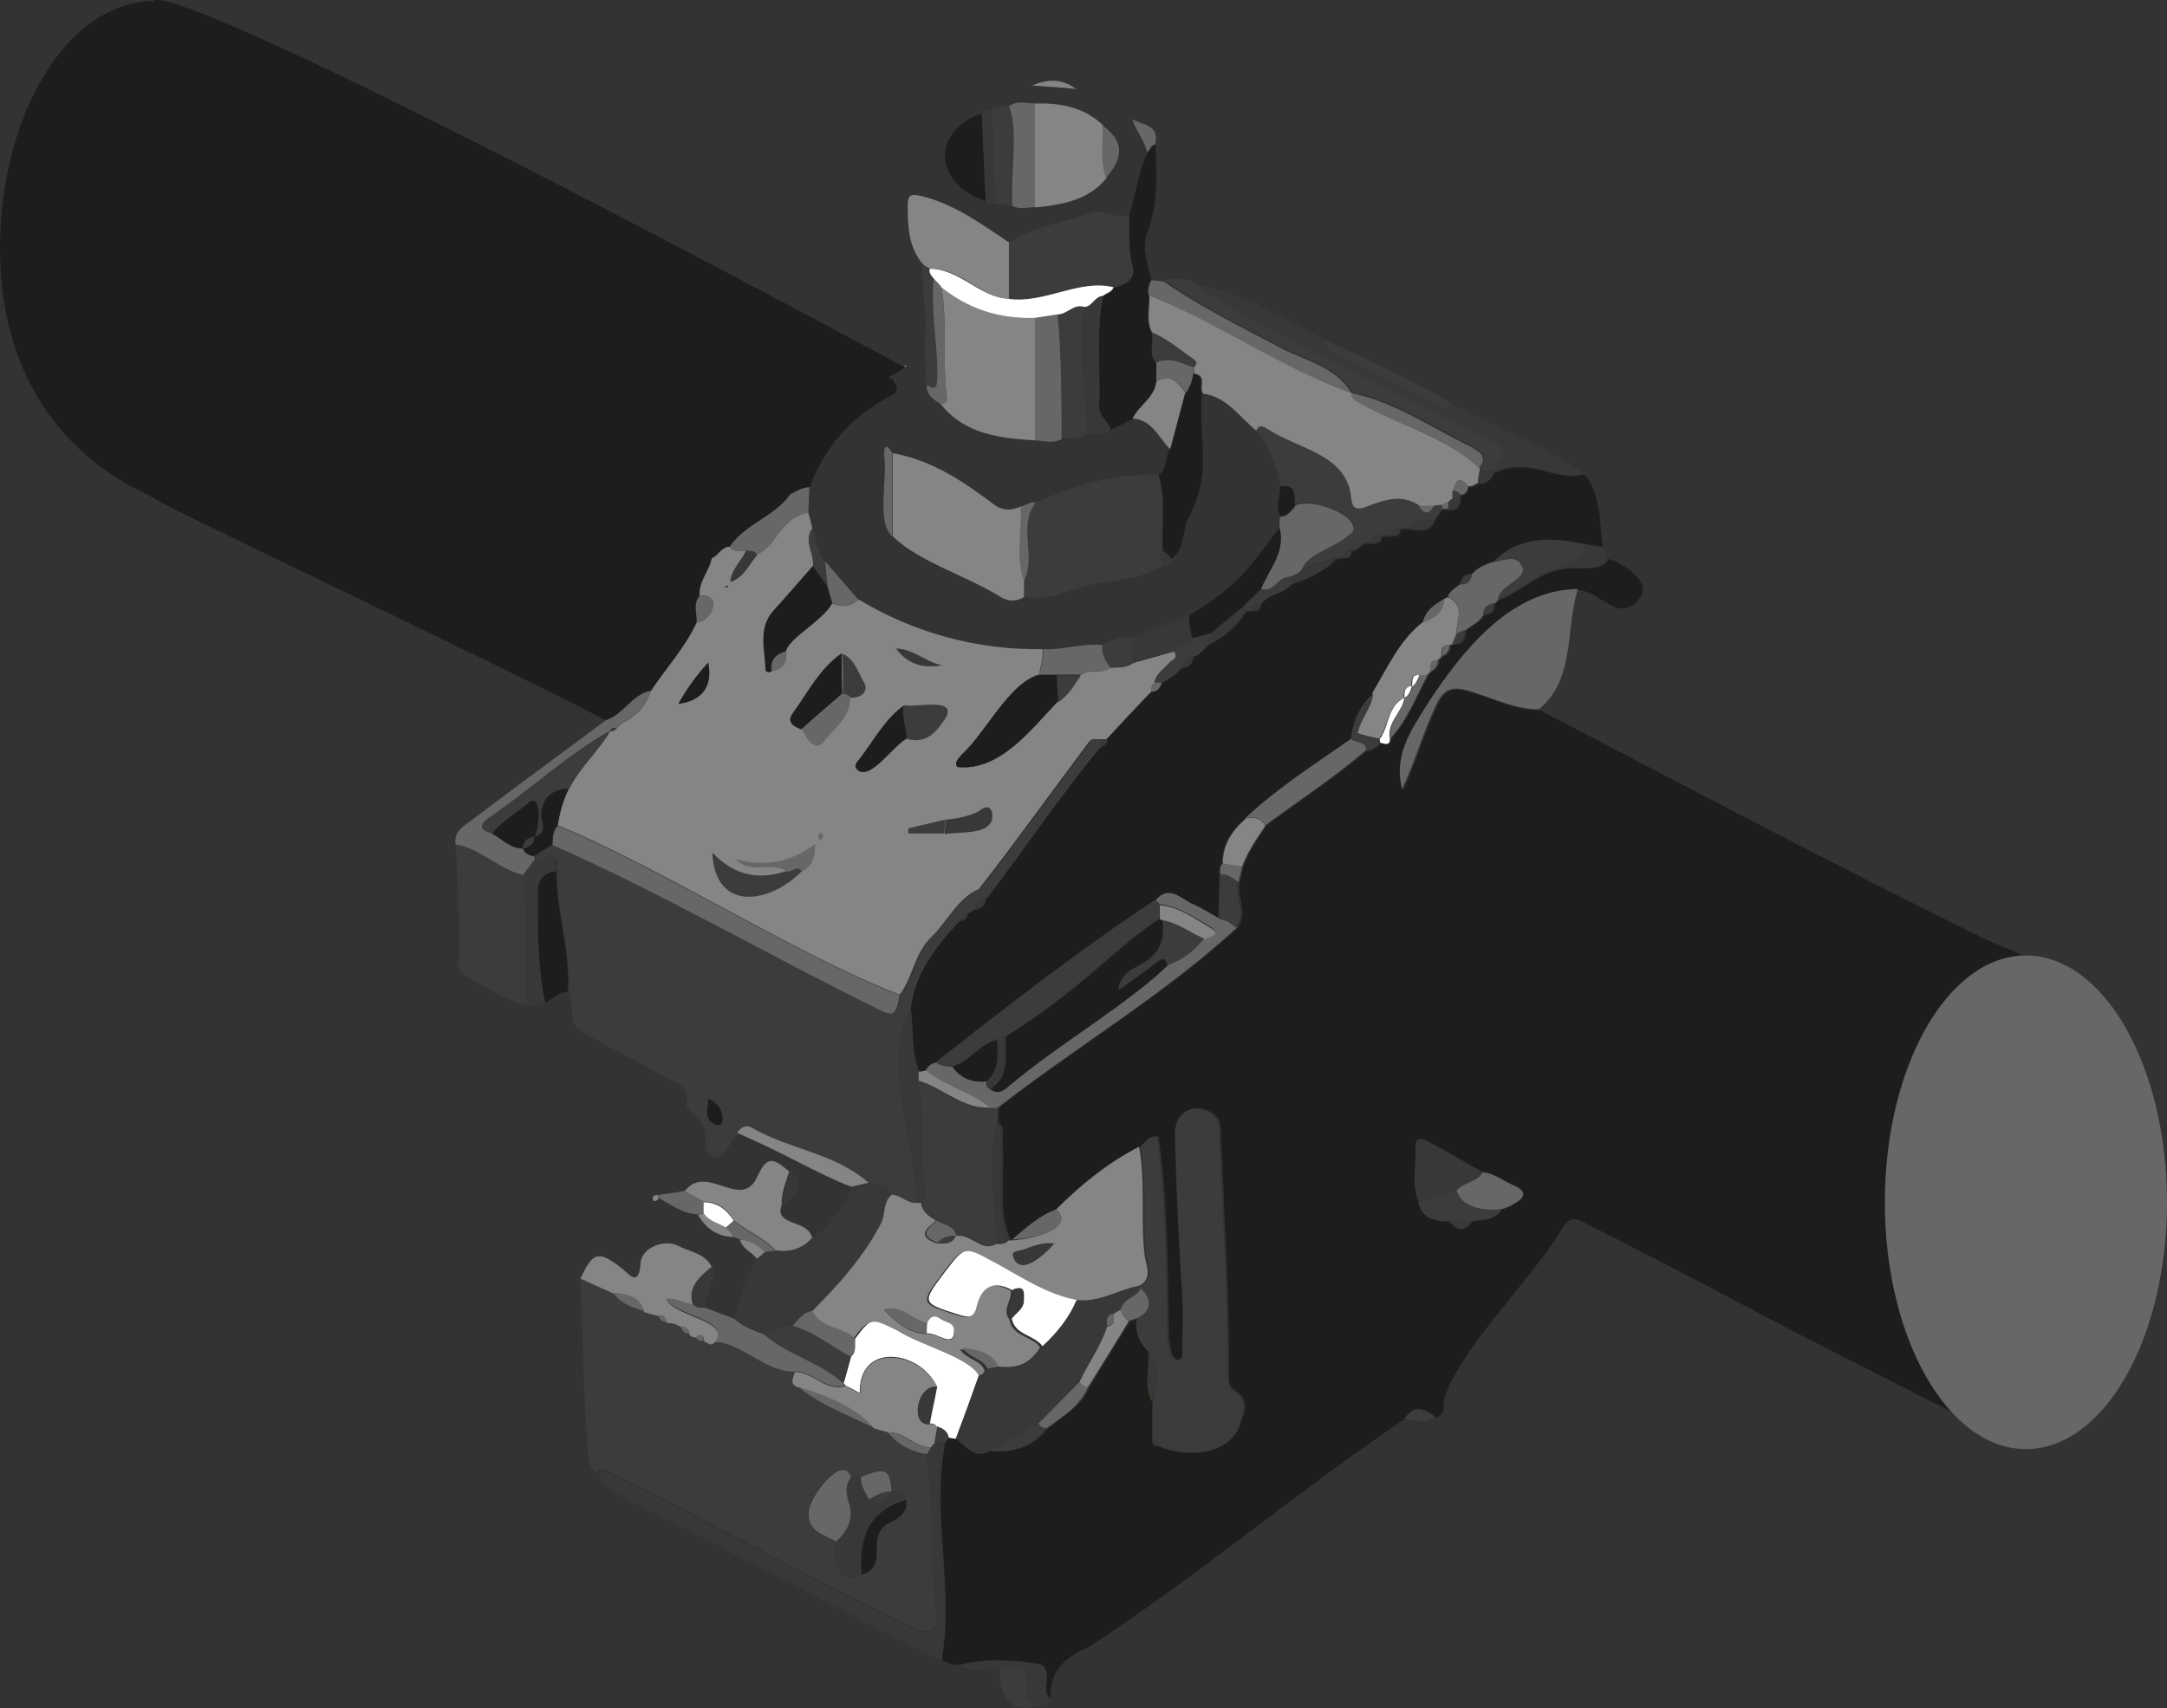 <?xml version="1.0" encoding="UTF-8"?><svg id="Capa_2" xmlns="http://www.w3.org/2000/svg" viewBox="0 0 37.48 29.55"><rect x="0" y="0" width="37.48" height="29.55" fill="#333333" stroke="none"/><defs><style>.cls-1{fill:#383836;}.cls-2{fill:#fff;}.cls-3{fill:#676767;}.cls-4{fill:#3c3c3b;}.cls-5{fill:#858585;}.cls-6{fill:#1d1d1b;}</style></defs><g id="Capa_1-2"><g><g><path class="cls-6" d="m15.39,6.86c-.67.34-1.12.87-1.39,1.57-.13,0-.22.07-.33.12-.27.39-.78.51-1.05.91-.14,0-.19.15-.31.2-.04.22-.23.4-.21.65-.12.14-.04.3-.05.46-.2.43-.52.78-.79,1.18-.33.06-.47.41-.78.51-2.53-1.3-7.82-3.77-7.9-3.89C1.14,7.91-.04,6.53,0,4.17.05,1.85,1.23.02,2.66.02c.5.24,1,.49,1.5.75,3.78,1.87,7.53,3.86,11.27,5.79.09.1.14.22-.04.3Z"/><path class="cls-6" d="m24.28,24.56c-1.85,1.25-3.57,2.71-5.44,3.93-.4.17-.7.41-.67.9-.12-.11-.06-.24-.06-.37,0-.12-.03-.22-.16-.24-.45-.06-.89-.1-1.34.02-.12.02-.22-.04-.32-.08.22-1.25-.18-2.52.06-3.76.02-.03.05-.06.07-.09.04,0,.08.01.13.02.18.12.31.36.59.21.4.04.73-.07.99-.39.27-.21.58-.38.72-.72.23-.38.46-.75.7-1.13.05-.01.09-.03.14-.04-.04.23.05.41.21.57.02.29-.08.58.06.86,0,.21,0,.43,0,.64,0,.1.04.14.13.13.49.19,1.22.16,1.38-.43.08-.19.12-.4-.11-.54-.1-.06-.11-.18-.1-.29,0-1.35-.08-2.69-.14-4.04,0-.16.02-.38-.17-.48-.31-.17-.58,0-.6.35.03.85.06,1.7.11,2.55.04.41.02.82.02,1.23,0,.07,0,.14-.09.15-.14.01-.14-.25-.17-.35-.02-1.15-.02-2.39-.18-3.5-.11-.06-.2.08-.28.15-.55.28-1.02.67-1.45,1.1-.3.1-.53.32-.77.52-.02,0-.04,0-.06,0-.23-.5-.09-1.14-.14-1.69,0-.11.05-.24-.07-.33,0-.09,0-.17.01-.26,1.36-1.06,2.87-1.95,4.13-3.11.19-.26-.03-.54.04-.8.02-.09.04-.18.06-.26.09-.26.25-.48.4-.71.58-.44,1.2-.83,1.75-1.31.1,0,.17-.06.24-.13.07,0,.16.07.17-.07.29-.32.44-.72.64-1.09.02-.02.04-.04.06-.06.08-.04.13-.11.13-.2.02-.02.04-.04.06-.06.09-.03.14-.1.13-.2.02,0,.04,0,.06-.01.18.01.2-.11.21-.24.1-.09.25-.14.31-.27.13,0,.19-.06.19-.19.02-.02.05-.05.07-.07.37-.13.64-.44,1.04-.52.24-.07.77.06.85-.19.24.08.76.38.54.68-.12.16-.28.23-.48.13-.19-.09-.35-.25-.57-.27-1.18,0-2.02,1.1-2.61,2-.27.44-.58.87-.43,1.46.22-.47.36-.97.58-1.44.15-.33.3-.35.64-.24.38.12.74.3,1.15.3,2.53,1.32,5.06,2.66,7.62,3.92.4.2.6.23.7.32s.09.25.09.7c0,.66,0,.96,0,3.97,0,1.22,0,2.43.02,3.65,0,.2-.06.22-.22.13-1.53-.78-3.06-1.54-4.58-2.34-.96-.51-1.93-1.01-2.89-1.5-.14-.07-.23-.08-.34.08-.52.89-1.84,2.16-2.07,3.01,0,.12.02.24-.13.3-.19-.18-.37-.19-.53.05Zm1.18-3.43c.19-.04.39-.02.52-.2.26-.09.58-.29.17-.44-.17-.07-.31-.19-.49-.21-.33-.18-.65-.37-.98-.55-.09-.05-.19-.04-.18.08.02.33-.08.66.06.98.06.29.28.32.52.33.13.2.26.19.4,0Z"/><path class="cls-5" d="m12.53,10.14s.04.01.07,0c-.02-.04-.04-.01-.07,0Zm1.67,4.25c-.06.05-.07.07-.01.15.05-.07.07-.09.01-.15Zm-1.95-2.93c-.22.24-.37.46-.52.71.42-.05.6-.29.52-.71Zm.47,3.38c.24.29.6.05.87.22-.47.16-.9.08-1.27-.32.05,1.07,1.03.87,1.55.32.17-.09.22-.24.23-.48-.44.33-.89.41-1.38.26Zm3.64-2.6c-.12-.11-.58-.01-.73-.05-.34.24-.52.6-.76.91-.05.07-.14.13-.04.22.24.17.61-.41.85-.55.33.1.5-.11.66-.35.05-.09.05-.14.02-.18Zm-1.42-.45c-.11-.17-.16-.4-.38-.49-.38.26-.59.67-.85,1.03-.11.15.01.24.15.28.08.16.23.42.38.24.18-.23.48-.43.47-.78h0c.2.01.32-.14.23-.28Zm1.94,2.26c-.17.07-.35.11-.53.12-.21.05-.43.1-.64.15,0,.03.01.06.01.09h.62c.26-.05.88.04.82-.37-.06-.18-.19-.03-.28.01Zm-1.39-2.83c.2.27.47.36.8.29-.28-.06-.5-.29-.8-.29Zm4.82.05c-.24.07-.47.13-.71.2-.12.09-.26.07-.4.08-.15.13-.36,0-.51.13-.12.16-.22.34-.39.45-.46.48-1,1.22-1.74,1.14-.06-.08.03-.16.08-.22.42-.38.82-1.23,1.33-1.38.03-.14.08-.29.06-.44-1.12.02-2.22-.28-3.18-.86-.14.13-.29.14-.46.07-.04.08-.11.16-.19.23-.23.22-.56.42-.61.6.03.19-.05.31-.25.34-.04.04-.1.01-.1-.02-.01-.35-.14-.72.15-1.02.23-.26.45-.52.67-.77.04-.22-.17-.44-.01-.66-.02-.09-.04-.18-.07-.27-.48.07-.55.59-.89.72-.14.15-.21.37-.46.47.03-.23.2-.36.27-.53-.1-.01-.21.03-.28-.07-.14,0-.19.15-.31.2-.04.22-.23.4-.21.65.39-.06.24.42-.05.46-.2.43-.52.78-.79,1.18-.09.26-.26.46-.52.57-.02.02-.05.05-.07.07-.02.05-.07.06-.13.06-.2.35-.51.62-.7.99-.1.2-.16.41-.19.64,1.84.76,4.13,2.24,5.91,2.93.23-.3.25-.71.55-1,.28-.27.44-.66.82-.83.64-.82,1.27-1.7,1.9-2.54.05-.07.12-.05.18-.05h.13c.25-.28.51-.55.77-.82.01-.06,0-.12.06-.16.02-.15.15-.22.23-.32.05-.07.19-.09.11-.22Z"/><path class="cls-6" d="m19.14,12.79c.26-.27.51-.55.77-.82.11,0,.15-.08.19-.16.13-.07.26-.14.34-.26.12,0,.19-.07.2-.19.12-.03.17-.13.26-.2.27-.13.49-.32.66-.58.02,0,.04,0,.06,0,.1,0,.19,0,.2-.13.13-.18.38-.17.51-.33.29-.1.57-.22.79-.45.04,0,.08,0,.12-.01.09.01.14-.03.14-.12.12,0,.18-.16.32-.13.1,0,.19.01.2-.12.06,0,.12,0,.19-.01.09.01.13-.03.14-.12.04,0,.09,0,.13,0,.17.01.36.09.45-.13.04-.07.09-.13.13-.2.04,0,.08,0,.11,0,.14.02.2-.05.21-.18,0-.02,0-.05,0-.07.09,0,.13-.06.13-.15.07.02.12-.03.18-.06.15.02.22-.08.28-.19h0c.67-.28,1.04.17,1.55.03.31.34.25.85.33,1.28-.11-.02-.22-.04-.33-.05-.55-.12-1.14-.15-1.56.31-.14.04-.28.1-.38.21-.12,0-.18.07-.21.18-.07.07-.17.11-.21.21-.02.01-.04.02-.06.03-.16.1-.33.2-.37.41-.4.33-.61.79-.87,1.22-.23.21-.35.48-.38.79-.63.43-1.27.85-1.83,1.37-.24.21-.4.45-.4.78-.06.05-.05.12-.04.19,0,.26-.01.52-.02.78-.16-.09-.32-.19-.48-.26-.18-.08-.39-.33-.62-.06-1.3.86-2.56,1.83-3.78,2.8-.09.02-.15.06-.19.15-.04,0-.08.01-.13.02-.14-.35-.1-.71-.14-1.07.05-.62.45-1.12.86-1.56.08,0,.12-.05.13-.12.04-.03.08-.05.13-.08.12,0,.19-.07.2-.19.65-.84,1.27-1.77,1.96-2.61.08-.01.12-.05.12-.13Z"/><path class="cls-4" d="m16.61,15.92c-.41.44-.8.93-.86,1.56-.51.88.09,2.33.12,3.33-.17.02-.28-.13-.44-.14-.08-.18-.23-.21-.4-.2-.58-.51-1.36-.57-2-.94-.11-.07-.21-.03-.27.08-.18.23-.24.43-.37.41-.22-.02-.17-.26-.19-.4-.02-.28-.27-.32-.33-.51.06-.36-.24-.4-.45-.52-.42-.24-.85-.46-1.27-.69-.16-.09-.27-.19-.25-.4,0-.11-.04-.23-.06-.34.04-.71-.21-1.38-.2-2.09.04-.38-.2-.21-.37-.19,0-.02,0-.05-.01-.07.11-.07.21-.13.32-.2,1.89.83,3.72,1.91,5.59,2.82.31.16.34.14.41-.22.24-.3.26-.72.55-1,.28-.27.44-.66.83-.83.63-.82,1.27-1.7,1.9-2.54.04-.06.11-.05.18-.05,0,.04,0,.09,0,.13-.69.83-1.32,1.77-1.96,2.61-.13,0-.19.07-.2.19-.04.03-.08.05-.13.08-.09,0-.13.03-.13.12Zm-4.36,3.09c0,.18-.08.34.11.44.24.09.15-.37-.11-.44Z"/><path class="cls-4" d="m10.34,25.49c-.19-.12-.18-.34-.18-.52-.08-.96-.07-1.93-.13-2.87.19.09.38.17.57.26.18.27.5.3.78.39,0,.08.05.13.14.12.09,0,.18.03.25.07,0,.08.05.12.14.12.03.05.08.06.13.06.03.06.08.07.13.07.06.02.13.1.19,0,.5.05.85.51,1.37.52,0,.09-.1.21.06.26.39.32.86.49,1.31.71l.25.07c.17.22.4.33.67.38.15.9.07,1.84.17,2.77.05.31-.1.39-.38.26-1.79-.84-3.5-1.84-5.28-2.7-.07-.03-.13-.09-.2,0Zm4.55.06c-.06,0-.12,0-.18,0-.14-.44-.73.36-.73.58-.04.36.26.4.47.53-.04.28.03.82.45.57.52-.14,0-.71.52-.91.14-.08.29-.17.25-.38,0-.19-.15-.12-.25-.14-.03-.4-.09-.43-.53-.26Z"/><path class="cls-5" d="m25.57,8.35c-.06.03-.11.07-.18.06-.16-.2-.21-.07-.26.08,0,.04,0,.08,0,.13-.03.02-.05.04-.08.07-.04.02-.07.04-.11.05-.04,0-.09.01-.13.02h-.26c-.3-.2-.6-.08-.89.02-.15.06-.26.07-.29-.15-.05-.73-.89-.84-1.41-1.17-.07-.03-.15-.12-.22,0-.3-.24-.51-.59-.93-.65-.08-.1.08-.32-.16-.34,0-.04,0-.08,0-.12.05-.04.06-.09,0-.13-.24-.16-.45-.36-.72-.46-.11-.21-.04-.43-.05-.65,1.21.47,2.28,1.25,3.5,1.69h0c0,.11.09.14.16.18.68.39,1.48.58,2.05,1.12,0,.02,0,.05,0,.07,0,.06-.01.12-.02.18Z"/><path class="cls-4" d="m17.9,8.7c.68-.3,1.38-.52,2.14-.48.13.43.04.87.07,1.31-.11.09.02.17.01.25-.33.21-.73.25-1.1.31-.44.05-.88.34-1.32.23,0-.09,0-.18,0-.28.22-.43-.12-.95.2-1.35Z"/><path class="cls-5" d="m17.71,10.05c0,.09,0,.18,0,.28-.13.08-.27.08-.4,0-.59-.37-1.4-.6-1.87-1.05,0-.48,0-.96,0-1.44.67.12,1.21.48,1.74.88.16.12.31.12.48.04.03.43-.08.87.06,1.29Z"/><path class="cls-5" d="m17.91,7.62c-.61-.04-1.22-.1-1.64-.63.09-.01.12-.05.1-.15-.07-.62.02-1.26-.09-1.88.47.39,1.02.56,1.63.54,0,.71,0,1.41,0,2.12Z"/><path class="cls-3" d="m26.62,12.27c-.41,0-.77-.18-1.15-.3-.34-.11-.49-.08-.64.24-.22.47-.36.97-.58,1.44-.15-.59.16-1.02.43-1.46.59-.9,1.43-1.99,2.61-2-.22.71-.04,1.55-.67,2.08Z"/><path class="cls-1" d="m15.03,20.46c.17,0,.32.03.4.2-.16.13-.1.33-.18.49-.3.58-.73,1.06-1.19,1.52-.16.02-.24.16-.34.26-.19-.03-.33.11-.5.14-.19-.06-.37-.14-.52-.27.11-.35.19-.72.41-1.03.05-.04.09-.08.14-.12.06,0,.12-.01.18-.02.26.03.48-.03.65-.23.3-.23.51-.53.66-.87.1-.02.2-.05.31-.07Z"/><path class="cls-6" d="m19.87,5.11c0,.22-.07.44.05.65.05.17-.07.36.08.52,0,.11,0,.22,0,.33-.03.28-.3.41-.41.64l-.38.19c-.04-.14-.2-.22-.2-.39.03-.64-.07-1.29.07-1.92.06-.05.15-.06.19-.15.2-.05.39-.14.32-.39-.08-.29-.04-.58-.06-.86.12-.36.15-.75.32-1.09.06-.03.06-.13.14-.13.01.51.05,1.02-.15,1.52-.09.24,0,.55.08.82-.03.08-.07.17-.04.26Z"/><path class="cls-4" d="m9.11,17.39c-.39-.09-.72-.32-1.07-.51-.08-.04-.11-.12-.11-.22.03-.69-.02-1.37-.05-2.06.42.06.74.43,1.17.53.08.75.05,1.5.06,2.25Z"/><path class="cls-4" d="m19.52,3.72c.02.29-.02.58.06.86.07.25-.11.34-.32.39-.59-.15-1.2.3-1.82.2,0-.32,0-.65,0-.97.44-.28.96-.35,1.44-.52.2-.07.41.11.63.04Z"/><path class="cls-1" d="m10.34,25.49c.06-.09.13-.04.2,0,1.78.86,3.49,1.86,5.28,2.7.29.13.43.05.38-.26-.1-.93-.02-1.87-.17-2.77.02-.04.05-.08.07-.12.02-.02.04-.05.06-.07.06,0,.12,0,.18,0-.25,1.25.15,2.51-.06,3.76-1.86-.93-3.69-1.91-5.53-2.85-.19-.08-.33-.2-.4-.39Z"/><path class="cls-4" d="m24.8,8.75s.09-.01.13-.02c0,.02,0,.05,0,.07-.04.07-.09.13-.13.2-.16,0-.33-.02-.45.13-.04,0-.09,0-.13,0-.09,0-.13.04-.14.12-.06,0-.12,0-.19.01-.1,0-.19,0-.2.12-.14-.03-.2.13-.32.13-.08,0-.12.04-.14.12-.04,0-.08,0-.12.01-.2.06-.39.13-.59.19.07-.27.57-.37.79-.58.07-.04.13-.08.09-.18-.09-.24-.76-.47-1-.34-.02-.16.03-.38-.26-.32-.04-.36-.19-.68-.41-.97.07-.12.15-.04.22,0,.52.33,1.36.43,1.41,1.17.03.22.13.21.29.15.29-.11.59-.22.89-.02.09.15.18.16.26,0Z"/><path class="cls-5" d="m17.45,4.2c0,.32,0,.65,0,.97-.5-.03-.83-.53-1.36-.52-.04-.02-.08-.04-.11-.06-.27-.3-.28-.67-.28-1.04,0-.18.05-.2.23-.16.58.14,1.05.49,1.53.81Z"/><path class="cls-5" d="m17.9,1.79c.44-.01.85.06,1.18.38.01.3-.05.61.06.91-.32.39-.77.46-1.24.51,0-.6,0-1.2,0-1.79Z"/><path class="cls-5" d="m12.37,23.21c-.07.1-.13.02-.19,0-.01-.08-.03-.16-.13-.07-.05,0-.1-.01-.13-.06,0-.08-.05-.13-.14-.12-.08-.05-.16-.08-.25-.07,0-.08-.05-.13-.14-.12-.08-.02-.17-.05-.25-.07-.07-.28-.31-.29-.53-.32-.19-.09-.38-.17-.57-.26.21-.46.31-.49.7-.19.12.09.31.37.34-.08.01-.26.41-.42.64-.3.21.11.49.13.6.39-.19.17-.41.32-.32.64-.15,0-.27-.12-.47-.09.19.31,1.1.35.85.74Z"/><path class="cls-1" d="m27.39,8.19c-.51.14-.89-.31-1.55-.03,0-.03,0-.07.02-.09.22-.2.17-.31-.09-.44-1.43-.76-3.95-1.9-5.12-2.71.84.12,1.53.58,2.26.95-.01.1.04.16.12.2.6.31,1.19.62,1.79.92.09.05.18.1.24-.04.77.41,1.59.74,2.32,1.23Z"/><path class="cls-4" d="m20.66,4.92c1.16.81,3.69,1.95,5.12,2.71.25.12.31.24.09.43-.02.02-.02.06-.02.09,0,0,0,0,0,0-.08,0-.17,0-.25,0,0-.02,0-.05,0-.07.18-.22-.03-.3-.16-.38-.67-.33-1.31-.77-2.05-.92,0,0,0,0,0,0-.27-.46-.78-.55-1.2-.77-.7-.36-1.41-.72-2.06-1.17.19-.03.38-.03.55.06Z"/><path class="cls-5" d="m14.06,21.4c-.17.2-.39.27-.65.23-.2-.22-.49-.33-.72-.52-.12-.2-.28-.32-.52-.32-.11-.06-.22-.12-.33-.18.39-.51,1,.38,1.27-.28.15-.31.25-.32.54-.06-.06.19-.14.37-.13.58-.14.36.45.25.52.55Z"/><path class="cls-6" d="m20.11,9.53c-.02-.44.06-.88-.07-1.31.16-.11.1-.32.2-.45.09-.33.17-.65.26-.98.08-.1.11-.21.13-.33.24.02.09.23.16.34-.07.87.2,1.38-.26,2.21-.08.23-.05.51-.29.67-.03-.07-.07-.12-.15-.15Z"/><path class="cls-3" d="m22.4,8.75c.24-.13.91.09,1,.34.04.1-.03.14-.09.18-.22.21-.71.31-.79.58-.04.08-.13.1-.2.13-.21-.02-.28.28-.51.21.14-.34.43-.64.32-1.06,0-.06,0-.13.01-.19.13,0,.19-.1.26-.18Z"/><path class="cls-3" d="m11.26,11.95c-.09.26-.26.46-.52.57-.02.02-.05.05-.07.07-.05,0-.1,0-.13.06-.73.41-1.39,1.03-2.1,1.51-.18.14-.1.21.07.25.18.09.3.26.51.26h.02c.04.09.11.13.2.14,0,.02.01.04.01.07-.07.08-.13.17-.2.26-.42-.1-.75-.47-1.17-.53-.04-.24.15-.32.29-.43.77-.58,1.54-1.15,2.31-1.72.31-.1.45-.45.78-.51Z"/><path class="cls-3" d="m17.91,7.62c0-.71,0-1.41,0-2.12.13-.02.26-.04.39-.06.07.71.06,1.43.07,2.15-.15.09-.3.04-.45.03Z"/><path class="cls-3" d="m12.37,23.21c.26-.39-.66-.43-.85-.74.19-.03.32.09.47.09.05.07.12.06.19.06.17.06.34.13.51.19.15.13.33.21.52.27.39.35.97.48,1.38.85.02,0,.03.02.03.04-.36.1-.57-.27-.89-.24-.52-.01-.87-.48-1.37-.52Z"/><path class="cls-4" d="m18.36,7.59c0-.72,0-1.43-.07-2.15.16,0,.28-.19.46-.13-.11.73.04,1.46.06,2.19-.14.11-.3.08-.46.08Z"/><path class="cls-6" d="m9.62,15.07c0,.7.24,1.38.2,2.09-.17,0-.26.12-.39.19-.14-.59-.13-1.3-.13-1.94.01-.2.12-.32.32-.34Z"/><path class="cls-3" d="m20.11,4.86c.65.45,1.36.8,2.06,1.17.42.22.93.31,1.2.77-1.22-.44-2.29-1.21-3.5-1.69-.03-.09,0-.18.04-.26.06,0,.13.01.19.02Z"/><path class="cls-6" d="m22.13,9.13c.11.42-.18.71-.32,1.06-.11.11-.22.21-.33.32-.17.15-.35.29-.52.44-.11.03-.22.06-.33.09-.07-.13-.07-.26-.06-.4.84-.49,1.02-.8,1.56-1.51Z"/><path class="cls-6" d="m17.05,3.48c-.86-.27-.99-1.19-.07-1.52.02.51.04,1.01.07,1.52Z"/><path class="cls-3" d="m17.9,1.79c0,.6,0,1.2,0,1.79-.13.01-.27.05-.39-.02-.04-.49.11-1.35-.06-1.72.14-.11.3-.05.46-.05Z"/><path class="cls-1" d="m9.62,15.07c-.2.02-.31.14-.32.34,0,.64,0,1.34.13,1.94-.1.11-.21.05-.33.05,0-.75.02-1.5-.06-2.25.06-.09.13-.17.19-.26.17-.03.41-.2.37.19Z"/><path class="cls-1" d="m18.82,7.5c-.02-.73-.17-1.47-.06-2.19.15,0,.19-.17.32-.19-.13.64-.04,1.28-.07,1.92,0,.17.16.25.2.39-.12.09-.25.09-.39.07Z"/><path class="cls-5" d="m20.5,6.79c-.09.33-.17.65-.26.98-.2-.19-.31-.51-.65-.53.11-.23.38-.36.41-.64.25-.15.37.02.5.19Z"/><path class="cls-3" d="m14,8.43c-.01.15-.01.29-.02.44-.48.07-.55.59-.89.72-.05-.07-.12-.05-.19-.06-.1-.01-.21.03-.28-.07.27-.4.78-.52,1.05-.91.11-.05.2-.12.33-.12Z"/><path class="cls-4" d="m17.44,1.84c.18.37.02,1.23.06,1.72-.11-.02-.22-.03-.33-.05.02-.06.06-.13.05-.18-.1-.46.03-.95-.11-1.41.09-.09.21-.08.33-.08Z"/><path class="cls-5" d="m15.03,20.46c-.1.02-.2.05-.31.07-.58-.22-1.11-.56-1.97-.93.07-.11.16-.15.27-.08.65.37,1.42.43,2,.94Z"/><path class="cls-3" d="m17.97,11.68c.04-.15.09-.29.07-.45.35.02.69-.11,1.04-.07-.03.16.05.27.13.39-.15.13-.37,0-.52.12-.14,0-.27,0-.41,0-.1,0-.21,0-.31,0Z"/><path class="cls-1" d="m20.57,10.64c0,.14,0,.27.06.4-.06.15-.27.08-.33.23-.23.07-.47.13-.7.2,0-.15,0-.3-.01-.45l.98-.38Z"/><path class="cls-1" d="m16.6,28.81c.44-.12.89-.08,1.34-.02.14.02.16.11.16.24,0,.12-.05.26.06.37-.04.13-.16.12-.26.13-.03-.08-.15-.06-.15-.21.02-.45,0-.45-.44-.44-.24-.04-.49.07-.71-.07Z"/><path class="cls-4" d="m25.07,6.96c-.06.14-.15.09-.24.04-.6-.31-1.19-.62-1.79-.92-.09-.04-.14-.1-.12-.2.73.34,1.46.67,2.15,1.08Z"/><path class="cls-4" d="m15.97,4.59s.08.04.11.06c-.02.07.03.12.07.17-.06.58.09,1.16.06,1.74,0,.23-.1.13-.19.1,0-.17-.01-.34-.02-.51,0-.11,0-.23,0-.34.06-.41-.08-.82-.04-1.23Z"/><path class="cls-3" d="m16.02,6.66c.1.04.18.13.19-.1.02-.58-.12-1.16-.06-1.74.04.05.08.09.13.14.11.62.02,1.26.09,1.88.01.1-.02.14-.1.15-.13-.08-.25-.16-.24-.33Z"/><path class="cls-4" d="m17.31,28.87c.44-.01.46-.01.44.44,0,.15.12.13.15.21-.45.14-.66-.28-.59-.65Z"/><path class="cls-1" d="m17.12,1.92c.14.46.01.94.11,1.41.01.05-.03.12-.05.18-.05.01-.1.04-.13-.03-.02-.51-.04-1.01-.07-1.52.02-.08.08-.05.13-.04Z"/><path class="cls-4" d="m19.59,11.02c0,.15,0,.3.01.45-.12.09-.26.08-.4.08-.08-.12-.16-.24-.13-.39.15-.11.33-.16.52-.14Z"/><path class="cls-3" d="m14.85,10.37c-.13.12-.29.14-.45.07-.03-.1-.06-.21-.09-.31-.01-.14-.03-.28-.04-.42.19.22.39.45.58.67Z"/><path class="cls-3" d="m19.13,3.08c-.11-.3-.05-.6-.06-.91.36.27.38.53.06.91Z"/><path class="cls-3" d="m15.43,7.84c0,.48,0,.96,0,1.44-.28-.26-.07-1.01-.14-1.41,0-.19.06-.17.14-.04Z"/><path class="cls-3" d="m17.71,10.05c-.15-.43-.03-.86-.06-1.29.09,0,.16-.1.26-.06-.31.4.02.92-.2,1.35Z"/><path class="cls-3" d="m11.85,20.61c.11.06.22.12.33.18,0,.06,0,.13,0,.19-.03.01-.07.02-.1.03-.26-.01-.47-.16-.68-.28,0-.02,0-.04,0-.06.15-.02.31-.04.46-.07Z"/><path class="cls-1" d="m27.4,9.41c.11.02.22.04.33.05.02.07.05.13.07.2-.08.25-.61.12-.85.19.02-.14.13-.12.22-.13.18-.02.27-.12.23-.31Z"/><path class="cls-1" d="m12.17,22.62c-.07,0-.14,0-.19-.06-.09-.31.13-.47.32-.64.17.13-.02.24-.03.36,0,.11-.06.22-.1.34Z"/><path class="cls-3" d="m12.69,21.12c.23.19.51.3.72.52-.06,0-.12.01-.18.02-.12-.12-.26-.19-.42-.21-.04-.02-.08-.03-.11-.05-.05-.05-.09-.11-.14-.16l.14-.12Z"/><path class="cls-3" d="m19.98,2.5c-.08,0-.09.1-.14.13-.05-.2-.19-.37-.26-.57.18.11.48.09.4.44Z"/><path class="cls-6" d="m22.4,8.75c-.07.08-.13.18-.26.18-.08-.17,0-.34,0-.51.29-.05.24.16.26.32Z"/><path class="cls-4" d="m14.26,9.71c.01.14.03.28.04.42-.08-.11-.16-.22-.24-.33.03-.22-.17-.43-.01-.65.08.18.07.4.21.56Z"/><path class="cls-5" d="m17.85,1.48c.26-.11.51-.13.76.06-.25-.03-.51-.04-.76-.06Z"/><path class="cls-1" d="m13.54,20.85c-.01-.21.07-.39.13-.58.23.16.19.37-.13.58Z"/><path class="cls-5" d="m12.56,21.24c.05.05.09.11.14.16-.29,0-.48-.14-.63-.38.03-.01.06-.02.1-.03.09.14.26.17.39.25Z"/><path class="cls-4" d="m24.28,24.56c.15-.24.33-.23.53-.05-.16.13-.35.04-.53.05Z"/><path class="cls-5" d="m12.81,21.45c.17.01.3.09.42.21-.05.04-.09.08-.14.12-.08-.12-.25-.17-.29-.33Z"/><path class="cls-1" d="m20.11,9.53c.07.03.12.08.15.15,0,.1-.06.11-.14.1.01-.09-.12-.16-.01-.25Z"/><path class="cls-5" d="m11.39,20.68s0,.04,0,.06c-.11.13-.16-.1,0-.06Z"/><path class="cls-5" d="m15.67,6.34s0,.02-.01.02c0-.01-.02-.02-.02-.03,0,0,.01,0,.02-.01,0,0,0,.01.01.02Z"/><path class="cls-3" d="m12.05,10.77c.01-.16-.07-.32.05-.46.39-.06.24.42-.05.46Z"/><path class="cls-5" d="m14.05,22.68c.46-.46.89-.94,1.19-1.52.08-.16.03-.36.18-.49.16,0,.28.16.44.14.02,0,.05,0,.07,0,.02.16.14.23.26.31-.16.13-.34.26,0,.39.13,0,.25.02.32-.12h0c.27-.08.47.29.71.13.07,0,.15.02.2-.06.02,0,.04,0,.06,0,.23,0,1.13-.16.77-.52.43-.43.9-.82,1.45-1.1.12.63.02,1.27.1,1.9.02.14.15.39-.11.51-.37.07-.7.3-1.1.25-.52-.11-.96-.41-1.42-.65-.51-.28-.51-.29-.86.17-.4.53-.4.53.23.73.16.05.27.08.32-.13.08-.34.28-.48.62-.29.03.17-.16.33-.02.5.05.3.39.28.53.48-.18.3-.45.39-.78.35-.12-.27-.38-.27-.61-.32.11.18.35.18.43.37-.02.07-.08.1-.15.11-.18-.33-1.04-.53-1.41-.78-.45-.22-.45-.22-.73.14-.21-.22-.59-.17-.74-.48Zm4.18-1.16c-.19-.03-.36.05-.53.11-.07.02-.21,0-.16.14.13.32.56-.1.69-.25.01,0,.03,0,.03-.03l-.02.03Zm-2.18,1.37c-.25-.02-.41-.31-.76-.23.23.24.44.41.74.42.17-.03.49.28.47-.06,0-.13-.15-.13-.23-.19-.11-.08-.17-.04-.23.06Z"/><path class="cls-4" d="m19.72,22.24c.26-.12.13-.37.11-.51-.08-.64.02-1.28-.1-1.9.08-.07.17-.21.28-.15.16,1.11.15,2.35.18,3.5.02.1.03.35.17.35.09,0,.09-.08.09-.15,0-.41.02-.83-.02-1.23-.05-.85-.09-1.7-.11-2.55.02-.36.29-.52.6-.35.19.11.16.32.17.48.06,1.35.14,2.7.14,4.04,0,.11,0,.23.1.29.23.14.19.35.11.54-.15.59-.89.62-1.38.43-.01-.07-.06-.12-.13-.13,0-.21,0-.43,0-.64.07-.29.16-.58-.06-.86-.15-.16-.25-.34-.21-.57.25-.11.28-.32.07-.52,0-.02,0-.04-.01-.06Z"/><path class="cls-1" d="m19.72,22.24s0,.04.01.06c-.07.16-.3.17-.34.36-.04.03-.09.05-.13.08-.13.02-.13.12-.11.21-.11.35-.32.64-.48.96-.24.24-.47.48-.71.72-.28.16-.56.31-.84.47-.28.16-.41-.09-.59-.21.13-.37.26-.73.4-1.1.07,0,.13-.04.15-.11.06-.01.12-.03.18-.04.33.04.6-.05.78-.35.25-.23.45-.49.59-.8.4.05.73-.19,1.1-.25Z"/><path class="cls-4" d="m16.21,21.12c-.12-.08-.24-.15-.26-.31.04-.09.07-.18.05-.28-.11-.6,0-1.22-.11-1.82.42.13.76.49,1.22.46.05,0,.09,0,.14,0,0,.09,0,.17-.01.26-.14.51-.04,1.5.01,2.08-.24.16-.44-.21-.71-.13-.03-.18-.21-.18-.33-.26Z"/><path class="cls-2" d="m16.93,23.79c-.13.37-.26.73-.4,1.1-.04,0-.08-.01-.13-.02-.02-.11-.1-.16-.2-.19-.03-.05-.08-.06-.13-.05.04-.22.09-.43.13-.65-.29-.62-1.35-.77-1.33.12-.11-.06-.18-.1-.25-.13,0-.02-.01-.03-.03-.04.04-.15.08-.31.13-.46.1-.09.05-.21.07-.31.28-.37.28-.36.73-.14.38.25,1.24.46,1.41.78Z"/><path class="cls-3" d="m17.25,19.17s-.09,0-.14,0c-.32-.27-.77-.36-1.1-.64.03-.09.1-.13.19-.15.08.05.17.08.27.07.14.21.34.28.59.26,0,.06,0,.11.06.13.16.13.26-.02.36-.09.82-.69,2-1.38,2.71-2.06.26-.08.47-.25.64-.46.1-.04.3-.08.1-.2-.27-.16-.54-.35-.87-.39-.02-.02-.05-.04-.07-.07.23-.27.44-.02.62.06.16.07.32.17.48.26.12.02.22.06.3.16-1.26,1.16-2.77,2.05-4.13,3.11Z"/><path class="cls-5" d="m24.98,10.36s.04-.02.06-.03c.32.15.14.41.15.64-.02.06-.05.12-.07.18-.02,0-.04.01-.06.01-.14,0-.13.1-.13.2-.02.02-.04.04-.06.06-.14,0-.13.1-.13.2-.02.02-.04.04-.06.06-.05,0-.09,0-.14,0-.16-.01-.12.11-.13.2h0c-.12,0-.14.1-.13.19h0c-.29.15-.26.49-.43.71-.13-.03-.26-.06-.38-.1.05-.26.25-.44.27-.7.26-.43.46-.9.87-1.22.2-.07.36-.17.37-.41Z"/><path class="cls-3" d="m21.54,14.15c.56-.52,1.2-.93,1.83-1.37.08.07.25.03.26.19-.55.48-1.17.88-1.75,1.31-.07-.16-.21-.13-.34-.14Z"/><path class="cls-1" d="m24.54,20.8c-.14-.32-.04-.66-.06-.98,0-.12.09-.13.18-.08.33.18.65.36.98.55-.1.18-.33.17-.46.32-.22.07-.43.13-.65.2Z"/><path class="cls-3" d="m25.19,10.96c0-.22.17-.49-.15-.64.04-.1.13-.15.21-.21.13,0,.19-.06.21-.18.1-.11.23-.17.38-.21.18-.02.38-.14.49.07.13.22-.41.34-.41.58-.02.02-.05.05-.07.07-.12.01-.18.07-.19.19-.07.14-.21.18-.31.27-.05.02-.09.04-.14.06Z"/><path class="cls-4" d="m25.91,10.37c0-.24.54-.36.41-.58-.11-.21-.31-.09-.49-.07.43-.45,1.01-.43,1.56-.31.04.19-.05.28-.23.31-.09.01-.2,0-.22.13-.39.08-.67.39-1.04.52Z"/><path class="cls-3" d="m25.19,20.6c.12-.15.35-.14.46-.32.19.02.33.14.49.21.22.09.31.2.03.34-.22.18-.88.13-.98-.23Z"/><path class="cls-4" d="m25.19,20.6c.15.37.48.32.78.33-.13.19-.33.17-.52.2-.33-.03-.82.12-.92-.33.22-.07.43-.13.65-.2Z"/><path class="cls-5" d="m21.54,14.15c.13,0,.27-.02.34.14-.15.23-.31.45-.4.71-.11-.02-.22-.04-.33-.06,0-.33.16-.57.4-.78Z"/><path class="cls-1" d="m17.25,21.51c-.06-.58-.15-1.57-.01-2.08.12.09.07.22.07.33.04.55-.1,1.19.14,1.69-.05.08-.13.06-.2.06Z"/><path class="cls-5" d="m19.26,22.73s.09-.05.13-.08c0,.1.07.15.13.21-.23.38-.46.75-.7,1.13-.06,0-.12-.02-.15-.08.15-.32.37-.62.48-.96.14-.02.12-.12.11-.21Z"/><path class="cls-4" d="m21.38,16.06c-.08-.09-.18-.14-.3-.16,0-.26.01-.52.02-.78.13-.02.21.08.31.13-.07.26.15.54-.04.8Z"/><path class="cls-3" d="m18.67,23.91c.03.06.09.08.15.08-.14.34-.44.51-.72.72-.06,0-.11-.02-.14-.08.24-.24.47-.48.71-.72Z"/><path class="cls-3" d="m18.28,20.92c.36.37-.54.53-.77.52.24-.2.47-.42.77-.52Z"/><path class="cls-3" d="m19.52,22.86c-.06-.06-.13-.11-.13-.21.04-.19.27-.2.34-.36.21.2.18.41-.07.52-.05.01-.09.03-.14.04Z"/><path class="cls-4" d="m17.96,24.63c.03.06.09.07.14.08-.26.32-.59.43-.99.39.28-.15.56-.31.84-.47Z"/><path class="cls-4" d="m23.63,12.98c-.01-.17-.18-.12-.26-.19.03-.31.15-.58.38-.79-.02.25-.22.43-.27.7.13.03.26.06.38.1,0,.02,0,.04.01.06-.07.07-.14.13-.24.13Z"/><path class="cls-3" d="m24.55,11.68s.09,0,.14,0c-.2.37-.35.78-.64,1.09-.06-.29.22-.45.25-.71,0,0,0,0,0,0,.08-.04.12-.11.13-.2,0,0,0,0,0,0,.08-.04.11-.12.13-.2Z"/><path class="cls-2" d="m24.29,12.07c-.03.25-.31.42-.25.71,0,.14-.1.08-.17.07,0-.02,0-.04-.01-.06.17-.22.13-.57.43-.72Z"/><path class="cls-1" d="m19.86,23.39c.22.27.13.56.06.86-.14-.28-.04-.57-.06-.86Z"/><path class="cls-3" d="m21.42,15.26c-.1-.06-.18-.15-.31-.13,0-.07-.02-.14.04-.19.11.02.22.04.33.06-.02.09-.04.18-.06.26Z"/><path class="cls-1" d="m25.06,21.12c.13,0,.26,0,.4,0-.13.18-.27.19-.4,0Z"/><path class="cls-4" d="m16.21,24.68c.1.03.18.08.2.19-.02.03-.05.06-.07.09-.06,0-.12,0-.18,0,.02-.1.03-.19.05-.29Z"/><path class="cls-4" d="m25.19,10.96s.09-.04.14-.06c-.01.13-.03.25-.21.24.02-.06.05-.12.07-.18Z"/><path class="cls-4" d="m25.65,10.63c.01-.12.07-.18.19-.19,0,.13-.06.19-.19.19Z"/><path class="cls-3" d="m24.94,11.35c0-.1,0-.19.13-.2,0,.1-.04.16-.13.2Z"/><path class="cls-3" d="m24.74,11.62c0-.1-.01-.2.13-.2,0,.09-.05.16-.13.2Z"/><path class="cls-1" d="m19.93,24.89c.08.01.12.06.13.13-.1,0-.14-.03-.13-.13Z"/><path class="cls-3" d="m15.56,17.22c-.07.36-.1.38-.41.22-1.87-.92-3.71-1.99-5.59-2.82,0-.12,0-.23.09-.33,1.85.77,4.14,2.24,5.91,2.93Z"/><path class="cls-6" d="m17.97,11.68c.1,0,.21,0,.31,0,0,.15.01.3.02.45-.46.48-1,1.21-1.74,1.14-.07-.08.03-.16.08-.22.41-.38.81-1.23,1.32-1.37Z"/><path class="cls-6" d="m14.06,9.8c.08.11.16.22.24.33.03.1.06.21.09.31-.19.32-.75.59-.8.83-.18.04-.28.15-.25.34-.05.04-.1,0-.1-.03,0-.35-.14-.71.14-1.02.23-.25.45-.51.68-.77Z"/><path class="cls-4" d="m8.51,14.42c-.16-.04-.25-.12-.07-.25.71-.48,1.37-1.1,2.11-1.51-.21.35-.52.62-.7.98-.31.02-.45.16-.48.44-.01.14.12.33-.12.4.09-.11.16-.82-.12-.57-.21.16-.44.3-.61.51Z"/><path class="cls-6" d="m13.86,12.62c-.14-.05-.26-.13-.15-.28.26-.36.47-.78.85-1.04,0,.23,0,.47.01.7-.24.21-.48.41-.71.62Z"/><path class="cls-4" d="m13.87,15.07c-.52.54-1.5.75-1.55-.32.38.4.8.48,1.28.32.09.03.19-.12.27,0Z"/><path class="cls-6" d="m15.68,12.78c-.24.13-.61.71-.84.55-.1-.09-.01-.15.04-.22.24-.31.42-.67.76-.91-.04.2.05.39.05.58Z"/><path class="cls-4" d="m15.68,12.78c0-.19-.09-.38-.05-.58.2.05.95-.15.72.23-.16.24-.33.45-.67.35Z"/><path class="cls-3" d="m13.86,12.62c.24-.21.48-.41.71-.62.02,0,.05,0,.07,0,.02.02.04.04.07.06h0c0,.35-.29.55-.47.78-.15.18-.29-.07-.38-.23Z"/><path class="cls-6" d="m9.24,14.48c.25-.07.11-.27.12-.4.03-.28.17-.42.48-.44-.1.2-.16.42-.2.64-.09.09-.08.21-.09.33-.11.07-.21.13-.32.2-.09-.01-.16-.05-.19-.14,0,0,0,0,0,0,.12-.02.2-.07.2-.2h0Z"/><path class="cls-4" d="m20.31,11.27c.06-.15.27-.09.33-.23.11-.03.22-.06.33-.09-.02.07-.05.14-.07.21-.08.07-.14.17-.26.2-.13,0-.19.07-.2.19-.09.12-.22.19-.34.26-.04,0-.08,0-.13,0,.02-.15.15-.22.23-.32.05-.06.19-.09.11-.21Z"/><path class="cls-1" d="m16.35,14.18c.18-.01.36-.05.53-.12.09-.04.22-.19.28,0,.06.41-.56.32-.82.37,0-.08.01-.16.02-.24Z"/><path class="cls-3" d="m13.87,15.07c-.09-.13-.18.03-.27,0-.28-.17-.63.07-.88-.21.49.14.94.07,1.38-.26,0,.24-.06.39-.23.48Z"/><path class="cls-4" d="m14.65,12.01s-.05,0-.07,0c0-.23,0-.47-.01-.7.21.09.27.32.37.49.09.14-.02.28-.23.27,0,0,0,0,0,0-.02-.02-.04-.04-.07-.06Z"/><path class="cls-6" d="m12.25,11.46c.08.42-.1.66-.52.72.14-.25.3-.48.52-.72Z"/><path class="cls-4" d="m16.35,14.18c0,.08-.01.16-.02.24-.21,0-.41,0-.62,0,0-.03,0-.06,0-.09.21-.05.43-.1.64-.15Z"/><path class="cls-1" d="m15.49,11.22c.3,0,.52.23.8.29-.33.06-.6-.02-.8-.3h0Z"/><path class="cls-1" d="m12.9,9.53c.07,0,.15-.01.2.07-.14.15-.21.37-.46.47.03-.24.2-.36.27-.53Z"/><path class="cls-4" d="m18.3,12.14c0-.15-.01-.3-.02-.45.14,0,.27,0,.41,0-.11.17-.21.34-.39.46Z"/><path class="cls-3" d="m13.35,11.61c-.03-.19.07-.3.25-.34.02.19-.06.31-.25.34Z"/><path class="cls-3" d="m19.97,11.81s.08,0,.13,0c-.04.09-.08.16-.19.16,0-.06,0-.12.06-.16Z"/><path class="cls-3" d="m14.19,14.54c-.06-.07-.05-.09.01-.14.06.06.04.08-.01.14Z"/><path class="cls-1" d="m19.02,12.92s0-.09,0-.13c.04,0,.08,0,.13,0,0,.08-.04.12-.12.13Z"/><path class="cls-4" d="m10.54,12.66c.03-.06.08-.07.13-.07-.03.05-.08.07-.13.07Z"/><path class="cls-1" d="m12.6,10.15s-.05.03-.07,0c.03,0,.05-.04.07,0Z"/><path class="cls-1" d="m15.49,11.22s-.01,0-.02-.01c0,0,.01.01.02.02,0,0,0,0,0,0Z"/><path class="cls-4" d="m10.67,12.59s.05-.04.07-.07c-.02.02-.05.04-.07.07Z"/><path class="cls-4" d="m19.98,15.58s.05.04.07.07c0,.08,0,.16,0,.24-.73.46-1.32,1.2-2.68,2.05-.05,0-.1,0-.14.05-.31.07-.47.39-.78.46-.1.01-.18-.02-.27-.07,1.22-.96,2.48-1.94,3.78-2.8Z"/><path class="cls-1" d="m15.89,18.7c.11.6,0,1.22.11,1.82.02.1-.02.19-.05.28-.02,0-.05,0-.07,0-.03-1-.63-2.45-.12-3.33.04.36,0,.71.14,1.07,0,.05,0,.11,0,.16Z"/><path class="cls-5" d="m15.89,18.7c0-.05,0-.11,0-.16.04,0,.08-.01.13-.02.33.28.78.37,1.1.64-.46.03-.8-.33-1.22-.46Z"/><path class="cls-4" d="m21.49,10.51c.11-.11.22-.21.33-.32.23.07.3-.23.51-.21,0,.04,0,.08,0,.13-.14.17-.39.16-.51.33-.09,0-.16.04-.2.13-.02,0-.04,0-.06,0-.02-.02-.04-.05-.06-.07Z"/><path class="cls-1" d="m21.49,10.51s.04.05.06.07c-.17.25-.38.44-.66.58.02-.07.05-.14.07-.21.17-.15.35-.29.52-.44Z"/><path class="cls-1" d="m22.32,10.11s0-.08,0-.13c.07-.04.16-.06.2-.13.2-.06.39-.13.59-.19-.22.23-.5.35-.79.45Z"/><path class="cls-3" d="m24.98,10.36c0,.24-.17.34-.37.41.04-.21.2-.31.37-.41Z"/><path class="cls-1" d="m24.35,9.14c.12-.15.29-.13.45-.13-.1.22-.29.14-.45.13Z"/><path class="cls-3" d="m25.13,8.49c.05-.15.1-.28.26-.08,0,.09-.04.14-.13.15-.03-.05-.08-.06-.13-.07Z"/><path class="cls-1" d="m25.59,8.17c.08,0,.17,0,.25,0-.06.11-.13.21-.28.19,0-.06.01-.12.02-.18Z"/><path class="cls-1" d="m25.05,8.68s.05-.04.08-.06c.05,0,.09,0,.14,0-.01.13-.08.2-.21.18,0-.04,0-.08,0-.12Z"/><path class="cls-1" d="m20.44,11.55c.01-.12.07-.19.2-.19-.01.12-.07.19-.2.19Z"/><path class="cls-1" d="m16.86,15.72c0-.12.07-.19.2-.19-.01.12-.08.18-.2.19Z"/><path class="cls-4" d="m25.46,9.93c-.01.12-.08.19-.21.18.02-.11.08-.19.21-.18Z"/><path class="cls-1" d="m23.69,9.39c.02-.13.11-.13.2-.12-.01.13-.11.13-.2.12Z"/><path class="cls-1" d="m21.61,10.57c.04-.09.1-.13.2-.13,0,.13-.1.13-.2.13Z"/><path class="cls-1" d="m23.23,9.65c.01-.08.06-.12.14-.12,0,.09-.05.14-.14.12Z"/><path class="cls-1" d="m16.61,15.92c0-.09.04-.13.13-.12,0,.08-.05.12-.13.12Z"/><path class="cls-3" d="m25.05,8.68s0,.08,0,.12c-.04,0-.08,0-.11,0,0-.02,0-.05,0-.07.04-.02.07-.04.11-.05Z"/><path class="cls-1" d="m24.08,9.26c.01-.08.05-.13.14-.12,0,.09-.05.13-.14.12Z"/><path class="cls-4" d="m25.26,8.62s-.09,0-.14,0c0-.04,0-.08,0-.13.05,0,.1.01.13.07,0,.02,0,.05,0,.07Z"/><path class="cls-6" d="m12.25,19.01c.26.07.35.54.11.44-.2-.1-.11-.27-.11-.44Z"/><path class="cls-5" d="m16.21,24.68c-.02.1-.03.19-.05.29-.02.02-.04.05-.06.07-.28,0-.46-.27-.74-.26-.08-.02-.17-.05-.25-.07-.35-.39-.83-.56-1.31-.71-.16-.06-.07-.17-.06-.26.32-.02.53.35.89.24.07.04.15.08.25.13-.03-.89,1.03-.73,1.33-.12-.35-.04-.48.68-.13.65.05-.01.1,0,.13.05Z"/><path class="cls-1" d="m15.43,25.81c.1.02.24-.05.25.14-.66.2-.81.68-.77,1.29-.41.25-.49-.28-.45-.57.22-.19.32-.41.21-.71-.05-.13-.05-.28.05-.4.06,0,.12,0,.18,0,0,.15.08.27.14.39.19.14.29,0,.39-.13h0Z"/><path class="cls-3" d="m14.72,25.56c-.1.12-.09.27-.05.4.11.3,0,.52-.21.71-.21-.13-.51-.17-.47-.53,0-.22.59-1.02.73-.58Z"/><path class="cls-6" d="m14.9,27.24c-.04-.61.1-1.09.77-1.29.04.21-.11.3-.25.38-.51.21,0,.77-.52.91Z"/><path class="cls-3" d="m15.03,25.94c-.06-.12-.15-.24-.14-.39.44-.17.5-.14.53.26,0,0,0,0,0,0-.15-.02-.27.07-.39.13Z"/><path class="cls-3" d="m13.8,23.99c.48.15.96.32,1.31.71-.45-.22-.91-.39-1.31-.71Z"/><path class="cls-3" d="m15.36,24.78c.28,0,.46.27.74.26-.02.04-.05.08-.07.12-.27-.05-.5-.16-.67-.38Z"/><path class="cls-3" d="m10.6,22.36c.22.03.46.04.53.32-.2-.06-.4-.13-.53-.32Z"/><path class="cls-3" d="m12.04,23.13c.1-.09.12-.01.13.07-.06,0-.11-.01-.13-.07Z"/><path class="cls-3" d="m11.39,22.75c.09,0,.13.04.14.12-.09,0-.13-.04-.14-.12Z"/><path class="cls-3" d="m11.78,22.95c.09,0,.13.04.14.12-.08,0-.13-.04-.14-.12Z"/><path class="cls-3" d="m23.37,6.8c.74.15,1.37.59,2.05.92.13.08.34.16.16.38-.56-.55-1.37-.73-2.05-1.12-.08-.04-.16-.07-.16-.18Z"/><path class="cls-3" d="m20.5,6.79c-.12-.17-.25-.34-.5-.19,0-.11,0-.22,0-.33.23-.11.43.01.64.08,0,.04,0,.08,0,.12-.02.12-.06.23-.13.33Z"/><path class="cls-4" d="m20.64,6.35c-.21-.06-.41-.19-.64-.08-.15-.15-.03-.35-.08-.52.27.11.48.31.72.46.06.04.05.09,0,.13Z"/><path class="cls-3" d="m24.8,8.75c-.08.16-.17.15-.26,0,.09,0,.17,0,.26,0Z"/><path class="cls-2" d="m16.28,4.96s-.08-.09-.13-.14c-.04-.05-.09-.1-.07-.17.52,0,.86.49,1.36.52.62.09,1.23-.35,1.82-.2-.03.08-.12.1-.19.15-.14.01-.18.19-.32.19-.18-.06-.29.13-.46.13-.13.02-.26.04-.39.06-.61.02-1.15-.15-1.63-.54Z"/><path class="cls-4" d="m14.72,23.47c-.04.15-.08.31-.13.46-.41-.37-1-.5-1.38-.85.17-.03.31-.17.5-.14.38.1.67.36,1.01.53Z"/><path class="cls-3" d="m14.72,23.47c-.34-.17-.63-.43-1.01-.53.1-.11.18-.24.34-.26.15.31.53.26.74.48-.01.11.03.23-.07.31Z"/><path class="cls-2" d="m12.56,21.24c-.13-.08-.3-.11-.39-.25,0-.06,0-.13,0-.19.24,0,.4.13.52.32-.05.04-.09.08-.14.12Z"/><path class="cls-6" d="m8.51,14.42c.17-.21.4-.34.61-.51.27-.26.2.46.12.57,0,0,0,0,0,0-.12.01-.19.08-.2.2,0,0,0,0,0,0-.22,0-.36-.17-.54-.26Z"/><path class="cls-2" d="m18.62,22.49c-.13.31-.34.57-.59.8-.14-.2-.48-.19-.53-.48.07-.1.2-.17.2-.3,0-.12.03-.28-.19-.19-.34-.18-.54-.05-.62.29-.05.21-.16.18-.32.13-.63-.2-.63-.2-.23-.73.35-.46.34-.45.86-.17.46.25.9.55,1.42.65Z"/><path class="cls-3" d="m16.03,23.07c-.31-.01-.52-.18-.74-.42.34-.08.51.22.76.23,0,.06,0,.13-.01.19Z"/><path class="cls-1" d="m18.22,21.51c-.13.15-.56.57-.69.25-.06-.13.09-.11.16-.14.17-.06.34-.13.53-.11h0Z"/><path class="cls-2" d="m16.03,23.07c0-.06,0-.13.01-.19.05-.1.12-.14.23-.06.08.06.23.06.23.19.01.34-.3.03-.47.06Z"/><path class="cls-3" d="m16.21,21.12c.11.08.3.08.33.26,0,0,0,0,0,0-.13-.01-.24.03-.32.12-.35-.13-.16-.26,0-.39Z"/><path class="cls-3" d="m17.26,23.64c-.06.01-.12.03-.18.04-.09-.19-.33-.19-.43-.37.23.06.49.05.61.32Z"/><path class="cls-1" d="m17.52,22.31c.22-.09.19.07.19.19,0,.14-.13.21-.2.3-.14-.17.04-.33.02-.5Z"/><path class="cls-4" d="m16.21,21.51c.09-.1.19-.14.32-.12-.07.14-.19.13-.32.12Z"/><path class="cls-1" d="m18.23,21.51l.02-.03s-.01.02-.03.03h0Z"/><path class="cls-3" d="m19.26,22.73c.01.1.03.2-.11.21-.01-.1-.02-.19.11-.21Z"/><path class="cls-1" d="m16.08,24.64c-.35.04-.22-.69.13-.65-.04.22-.09.43-.13.65Z"/><path class="cls-6" d="m17.39,17.94c1.37-.86,1.93-1.57,2.68-2.05.02,0,.03.02.05.02.06.36-.06.6-.39.78-.13.07-.33.14-.37.43.25-.18.45-.32.65-.47.09-.07.17-.11.2.04-.7.68-1.89,1.37-2.71,2.06-.1.07-.2.22-.37.09.34-.21.25-.57.27-.9Z"/><path class="cls-4" d="m20.19,16.7c-.04-.16-.11-.12-.2-.04-.19.15-.39.29-.65.47.04-.29.24-.36.37-.43.33-.18.45-.42.39-.78.26.05.48.22.72.32-.17.21-.38.38-.64.46Z"/><path class="cls-6" d="m16.47,18.45c.31-.07.47-.39.78-.46,0,.26.04.52-.19.72-.24.02-.44-.05-.59-.26Z"/><path class="cls-5" d="m20.83,16.24c-.24-.1-.45-.27-.72-.32-.02,0-.04-.01-.05-.02,0-.08,0-.16,0-.24.33.03.6.23.87.39.21.12,0,.16-.1.2Z"/><path class="cls-1" d="m17.06,18.71c.24-.19.2-.46.19-.72.03-.05.08-.06.14-.05-.01.33.08.69-.27.9-.06-.03-.07-.08-.06-.13Z"/><path class="cls-2" d="m24.55,11.68c-.03.08-.06.15-.13.2.02-.08-.03-.21.13-.2Z"/><path class="cls-2" d="m24.42,11.87c-.02.08-.05.16-.13.2,0-.1,0-.19.13-.2Z"/><path class="cls-5" d="m14.65,12.01s.04.04.07.06c-.02-.02-.04-.04-.07-.06Z"/><path class="cls-4" d="m9.04,14.68c.01-.12.08-.19.2-.2,0,.13-.08.18-.2.2Z"/><path class="cls-4" d="m15.03,25.94c.13-.06.24-.15.39-.13-.1.13-.2.27-.39.13Z"/></g><ellipse class="cls-3" cx="35.04" cy="20.8" rx="2.44" ry="4.27"/><path class="cls-6" d="m2.66.02s-.21-.75,13,6.34l-1.07.6L2.66.02Z"/></g></g></svg>